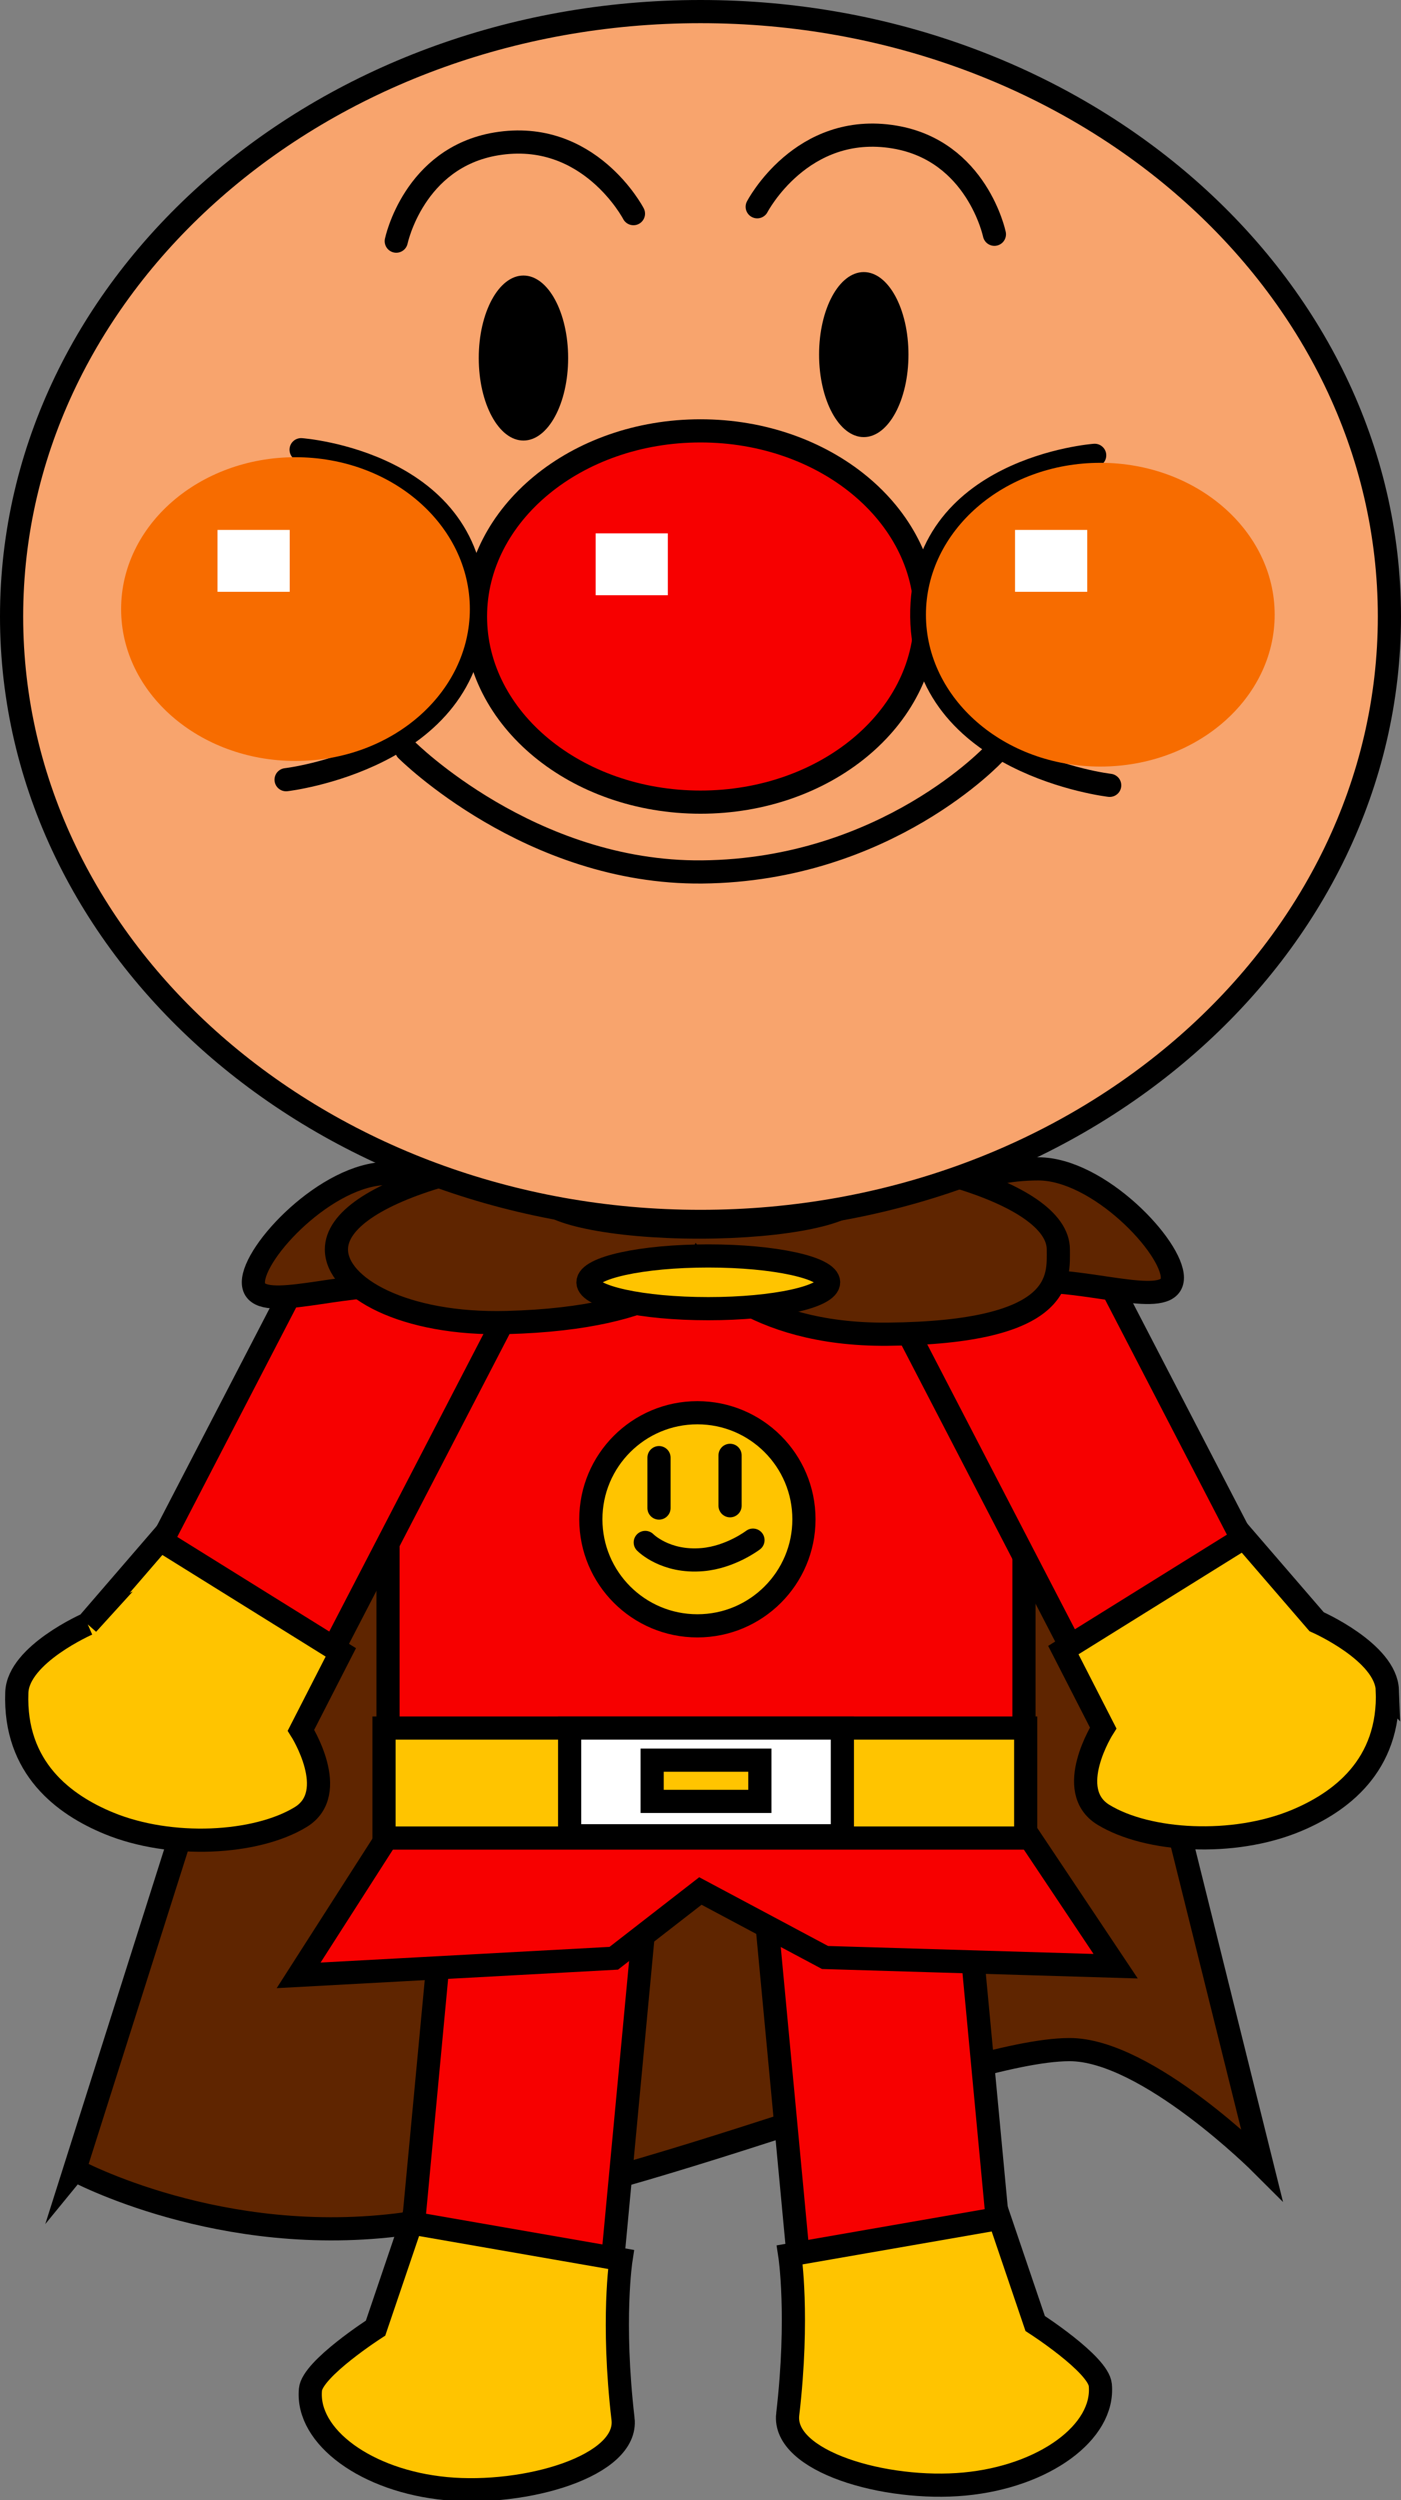 <svg version="1.1" xmlns="http://www.w3.org/2000/svg" xmlns:xlink="http://www.w3.org/1999/xlink" width="60.468" height="107.908" viewBox="0,0,60.468,107.908"><rect x="0" y="0" width="60.468" height="107.908" fill="#808080" stroke="none"/><g transform="translate(-209.766,-126.021)"><g data-paper-data="{&quot;isPaintingLayer&quot;:true}" fill-rule="nonzero" stroke-linejoin="miter" stroke-miterlimit="10" stroke-dasharray="" stroke-dashoffset="0" style="mix-blend-mode: normal"><path d="M212.986,219.675l13.452,-42.416h27.3l10.485,42.172c0,0 -4.96,-4.965 -8.307,-4.95c-4.782,0.023 -18.135,6.078 -28.662,7.521c-7.963,1.091 -14.267,-2.328 -14.267,-2.328z" fill="#5f2500" stroke="#000000" stroke-width="1" stroke-linecap="butt"/><g data-paper-data="{&quot;index&quot;:null}" stroke="#000000" stroke-width="1" stroke-linecap="butt"><path d="M244.399,225.346l-1.759,-18.711l8.666,-0.815l1.759,18.711z" fill="#f70000"/><path d="M243.765,230.224c0.494,-4.26 0.087,-6.884 0.087,-6.884l9.052,-1.576l1.541,4.539c0,0 2.726,1.751 2.811,2.652c0.192,2.04 -2.431,3.954 -5.857,4.276c-3.426,0.322 -7.87,-0.973 -7.635,-3.008z" fill="#ffc400"/></g><g stroke="#000000" stroke-width="1" stroke-linecap="butt"><path d="M227.355,224.729l1.759,-18.711l8.666,0.815l-1.759,18.711z" fill="#f70000"/><path d="M236.656,230.422c-0.494,-4.26 -0.087,-6.884 -0.087,-6.884l-9.052,-1.576l-1.541,4.539c0,0 -2.726,1.751 -2.811,2.652c-0.192,2.04 2.431,3.954 5.857,4.276c3.426,0.322 7.87,-0.973 7.635,-3.008z" fill="#ffc400"/></g><path d="M222.655,211.277l3.858,-6.024v-25.974h27.448v25.677l3.957,5.926l-12.543,-0.376l-5.38,-2.87l-3.738,2.903z" fill="#f70000" stroke="#000000" stroke-width="1" stroke-linecap="butt"/><g data-paper-data="{&quot;index&quot;:null}" stroke="#000000" stroke-width="1" stroke-linecap="butt"><path d="M256.919,198.893l-8.648,-16.686l7.728,-4.005l8.648,16.686z" fill="#f70000"/><path d="M269.644,198.966c0.126,3.282 -2.058,4.856 -3.956,5.642c-2.69,1.113 -6.37,0.913 -8.295,-0.26c-1.726,-1.052 -0.013,-3.748 -0.013,-3.748l-1.72,-3.361l7.801,-4.855l3.131,3.63c0,0 2.99,1.311 3.053,2.953z" fill="#ffc400"/></g><path d="M260.366,181.167c0,-1.338 -3.192,-4.698 -5.786,-4.698c-2.595,0 -4.698,1.085 -4.698,2.423c0,1.338 2.104,2.423 4.698,2.423c2.595,0 5.786,1.19 5.786,-0.148z" fill="#5f2500" stroke="#000000" stroke-width="1" stroke-linecap="butt"/><g data-paper-data="{&quot;index&quot;:null}" stroke="#000000" stroke-width="1" stroke-linecap="butt"><path d="M215.488,194.987l8.648,-16.686l7.728,4.005l-8.648,16.686z" fill="#f70000"/><path d="M213.544,196.112l3.131,-3.63l7.801,4.855c0,0 -1.72,3.361 -1.72,3.361c0,0 1.713,2.696 -0.013,3.748c-1.925,1.174 -5.606,1.374 -8.295,0.26c-1.898,-0.786 -4.081,-2.36 -3.956,-5.642c0.063,-1.642 3.053,-2.953 3.053,-2.953z" fill="#ffc400"/></g><path d="M220.702,181.365c0,-1.338 3.192,-4.698 5.786,-4.698c2.595,0 4.698,1.085 4.698,2.423c0,1.338 -2.104,2.423 -4.698,2.423c-2.595,0 -5.786,1.19 -5.786,-0.148z" data-paper-data="{&quot;index&quot;:null}" fill="#5f2500" stroke="#000000" stroke-width="1" stroke-linecap="butt"/><g stroke="#000000" stroke-width="1"><path d="M255.444,179.946c0,1.205 0.305,3.59 -7.375,3.659c-5.993,0.054 -8.204,-2.992 -8.204,-2.992c0,0 -1.177,2.303 -8.226,2.488c-4.446,0.117 -7.353,-1.533 -7.353,-3.155c0,-2.499 6.975,-4.525 15.579,-4.525c8.604,0 15.579,2.026 15.579,4.525z" fill="#5f2500" stroke-linecap="butt"/><g><path d="M235.267,191.593c0,-2.54 2.059,-4.599 4.599,-4.599c2.54,0 4.599,2.059 4.599,4.599c0,2.54 -2.059,4.599 -4.599,4.599c-2.54,0 -4.599,-2.059 -4.599,-4.599z" fill="#ffc400" stroke-linecap="butt"/><path d="M238.209,188.932v2.176" fill="none" stroke-linecap="round"/><path d="M241.276,188.833v2.176" fill="none" stroke-linecap="round"/><path d="M237.616,192.592c0,0 0.861,0.883 2.47,0.742c1.221,-0.107 2.179,-0.841 2.179,-0.841" fill="none" stroke-linecap="round"/></g><path d="M226.34,205.351v-4.748h27.696v4.748z" fill="#ffc400" stroke-linecap="butt"/><path d="M234.352,205.252v-4.649h11.771v4.649z" fill="#ffffff" stroke-linecap="butt"/><path d="M237.913,203.769v-1.78h4.649v1.78z" fill="#ffc400" stroke-linecap="butt"/><path d="M245.529,181.365c0,-0.628 -2.325,-1.138 -5.193,-1.138c-2.868,0 -5.193,0.509 -5.193,1.138c0,0.628 2.325,1.138 5.193,1.138c2.868,0 5.193,-0.509 5.193,-1.138z" fill="#ffc400" stroke-linecap="butt"/></g><path d="M246.691,177.572c0,-0.778 -3.022,-1.41 -6.751,-1.41c-3.728,0 -6.751,0.631 -6.751,1.41c0,0.778 3.022,1.41 6.751,1.41c3.728,0 6.751,-0.631 6.751,-1.41z" fill="#2d1100" stroke="#000000" stroke-width="1" stroke-linecap="butt"/><g><path d="M269.734,152.629c0,14.419 -13.312,26.108 -29.734,26.108c-16.422,0 -29.734,-11.689 -29.734,-26.108c0,-14.419 13.312,-26.108 29.734,-26.108c16.422,0 29.734,11.689 29.734,26.108z" fill="#f8a46d" stroke="#000000" stroke-width="1" stroke-linecap="butt"/><path d="M249.712,152.629c0,4.425 -4.348,8.012 -9.712,8.012c-5.364,0 -9.712,-3.587 -9.712,-8.012c0,-4.425 4.348,-8.012 9.712,-8.012c5.364,0 9.712,3.587 9.712,8.012z" fill="#f70000" stroke="#000000" stroke-width="1" stroke-linecap="butt"/><path d="M222.762,145.43c0,0 7.539,0.55 7.463,6.972c-0.074,6.343 -8.111,7.271 -8.111,7.271" fill="none" stroke="#000000" stroke-width="1" stroke-linecap="round"/><path d="M230.045,152.309c0,3.62 -3.37,6.555 -7.526,6.555c-4.157,0 -7.526,-2.935 -7.526,-6.555c0,-3.62 3.37,-6.555 7.526,-6.555c4.157,0 7.526,2.935 7.526,6.555z" fill="#f76c00" stroke="none" stroke-width="0" stroke-linecap="butt"/><path d="M257.661,159.916c0,0 -8.036,-0.929 -8.111,-7.271c-0.075,-6.422 7.463,-6.972 7.463,-6.972" data-paper-data="{&quot;index&quot;:null}" fill="none" stroke="#000000" stroke-width="1" stroke-linecap="round"/><path d="M257.256,145.996c4.157,0 7.526,2.935 7.526,6.555c0,3.62 -3.37,6.555 -7.526,6.555c-4.157,0 -7.526,-2.935 -7.526,-6.555c0,-3.62 3.37,-6.555 7.526,-6.555z" data-paper-data="{&quot;index&quot;:null}" fill="#f76c00" stroke="none" stroke-width="0" stroke-linecap="butt"/><path d="M235.474,151.711v-2.671h3.116v2.671z" fill="#ffffff" stroke="none" stroke-width="0" stroke-linecap="butt"/><path d="M253.576,151.563v-2.671h3.116v2.671z" fill="#ffffff" stroke="none" stroke-width="0" stroke-linecap="butt"/><path d="M219.154,151.563v-2.671h3.116v2.671z" fill="#ffffff" stroke="none" stroke-width="0" stroke-linecap="butt"/><path d="M248.976,141.325c0,1.967 -0.864,3.561 -1.929,3.561c-1.065,0 -1.929,-1.594 -1.929,-3.561c0,-1.967 0.864,-3.561 1.929,-3.561c1.065,0 1.929,1.594 1.929,3.561z" fill="#000000" stroke="none" stroke-width="0" stroke-linecap="butt"/><path d="M234.287,141.474c0,1.967 -0.864,3.561 -1.929,3.561c-1.065,0 -1.929,-1.594 -1.929,-3.561c0,-1.967 0.864,-3.561 1.929,-3.561c1.065,0 1.929,1.594 1.929,3.561z" fill="#000000" stroke="none" stroke-width="0" stroke-linecap="butt"/><path d="M226.869,136.429c0,0 0.75,-3.602 4.314,-4.197c4.009,-0.669 5.923,3.01 5.923,3.01" fill="none" stroke="#000000" stroke-width="1" stroke-linecap="round"/><path d="M242.448,134.945c0,0 1.914,-3.68 5.923,-3.01c3.564,0.595 4.314,4.197 4.314,4.197" data-paper-data="{&quot;index&quot;:null}" fill="none" stroke="#000000" stroke-width="1" stroke-linecap="round"/><path d="M227.314,158.388c0,0 5.33,5.34 12.761,5.266c7.948,-0.079 12.61,-5.118 12.61,-5.118" fill="none" stroke="#000000" stroke-width="1" stroke-linecap="round"/></g></g></g></svg><!--rotationCenter:30.233873333333378:53.978536224260125-->